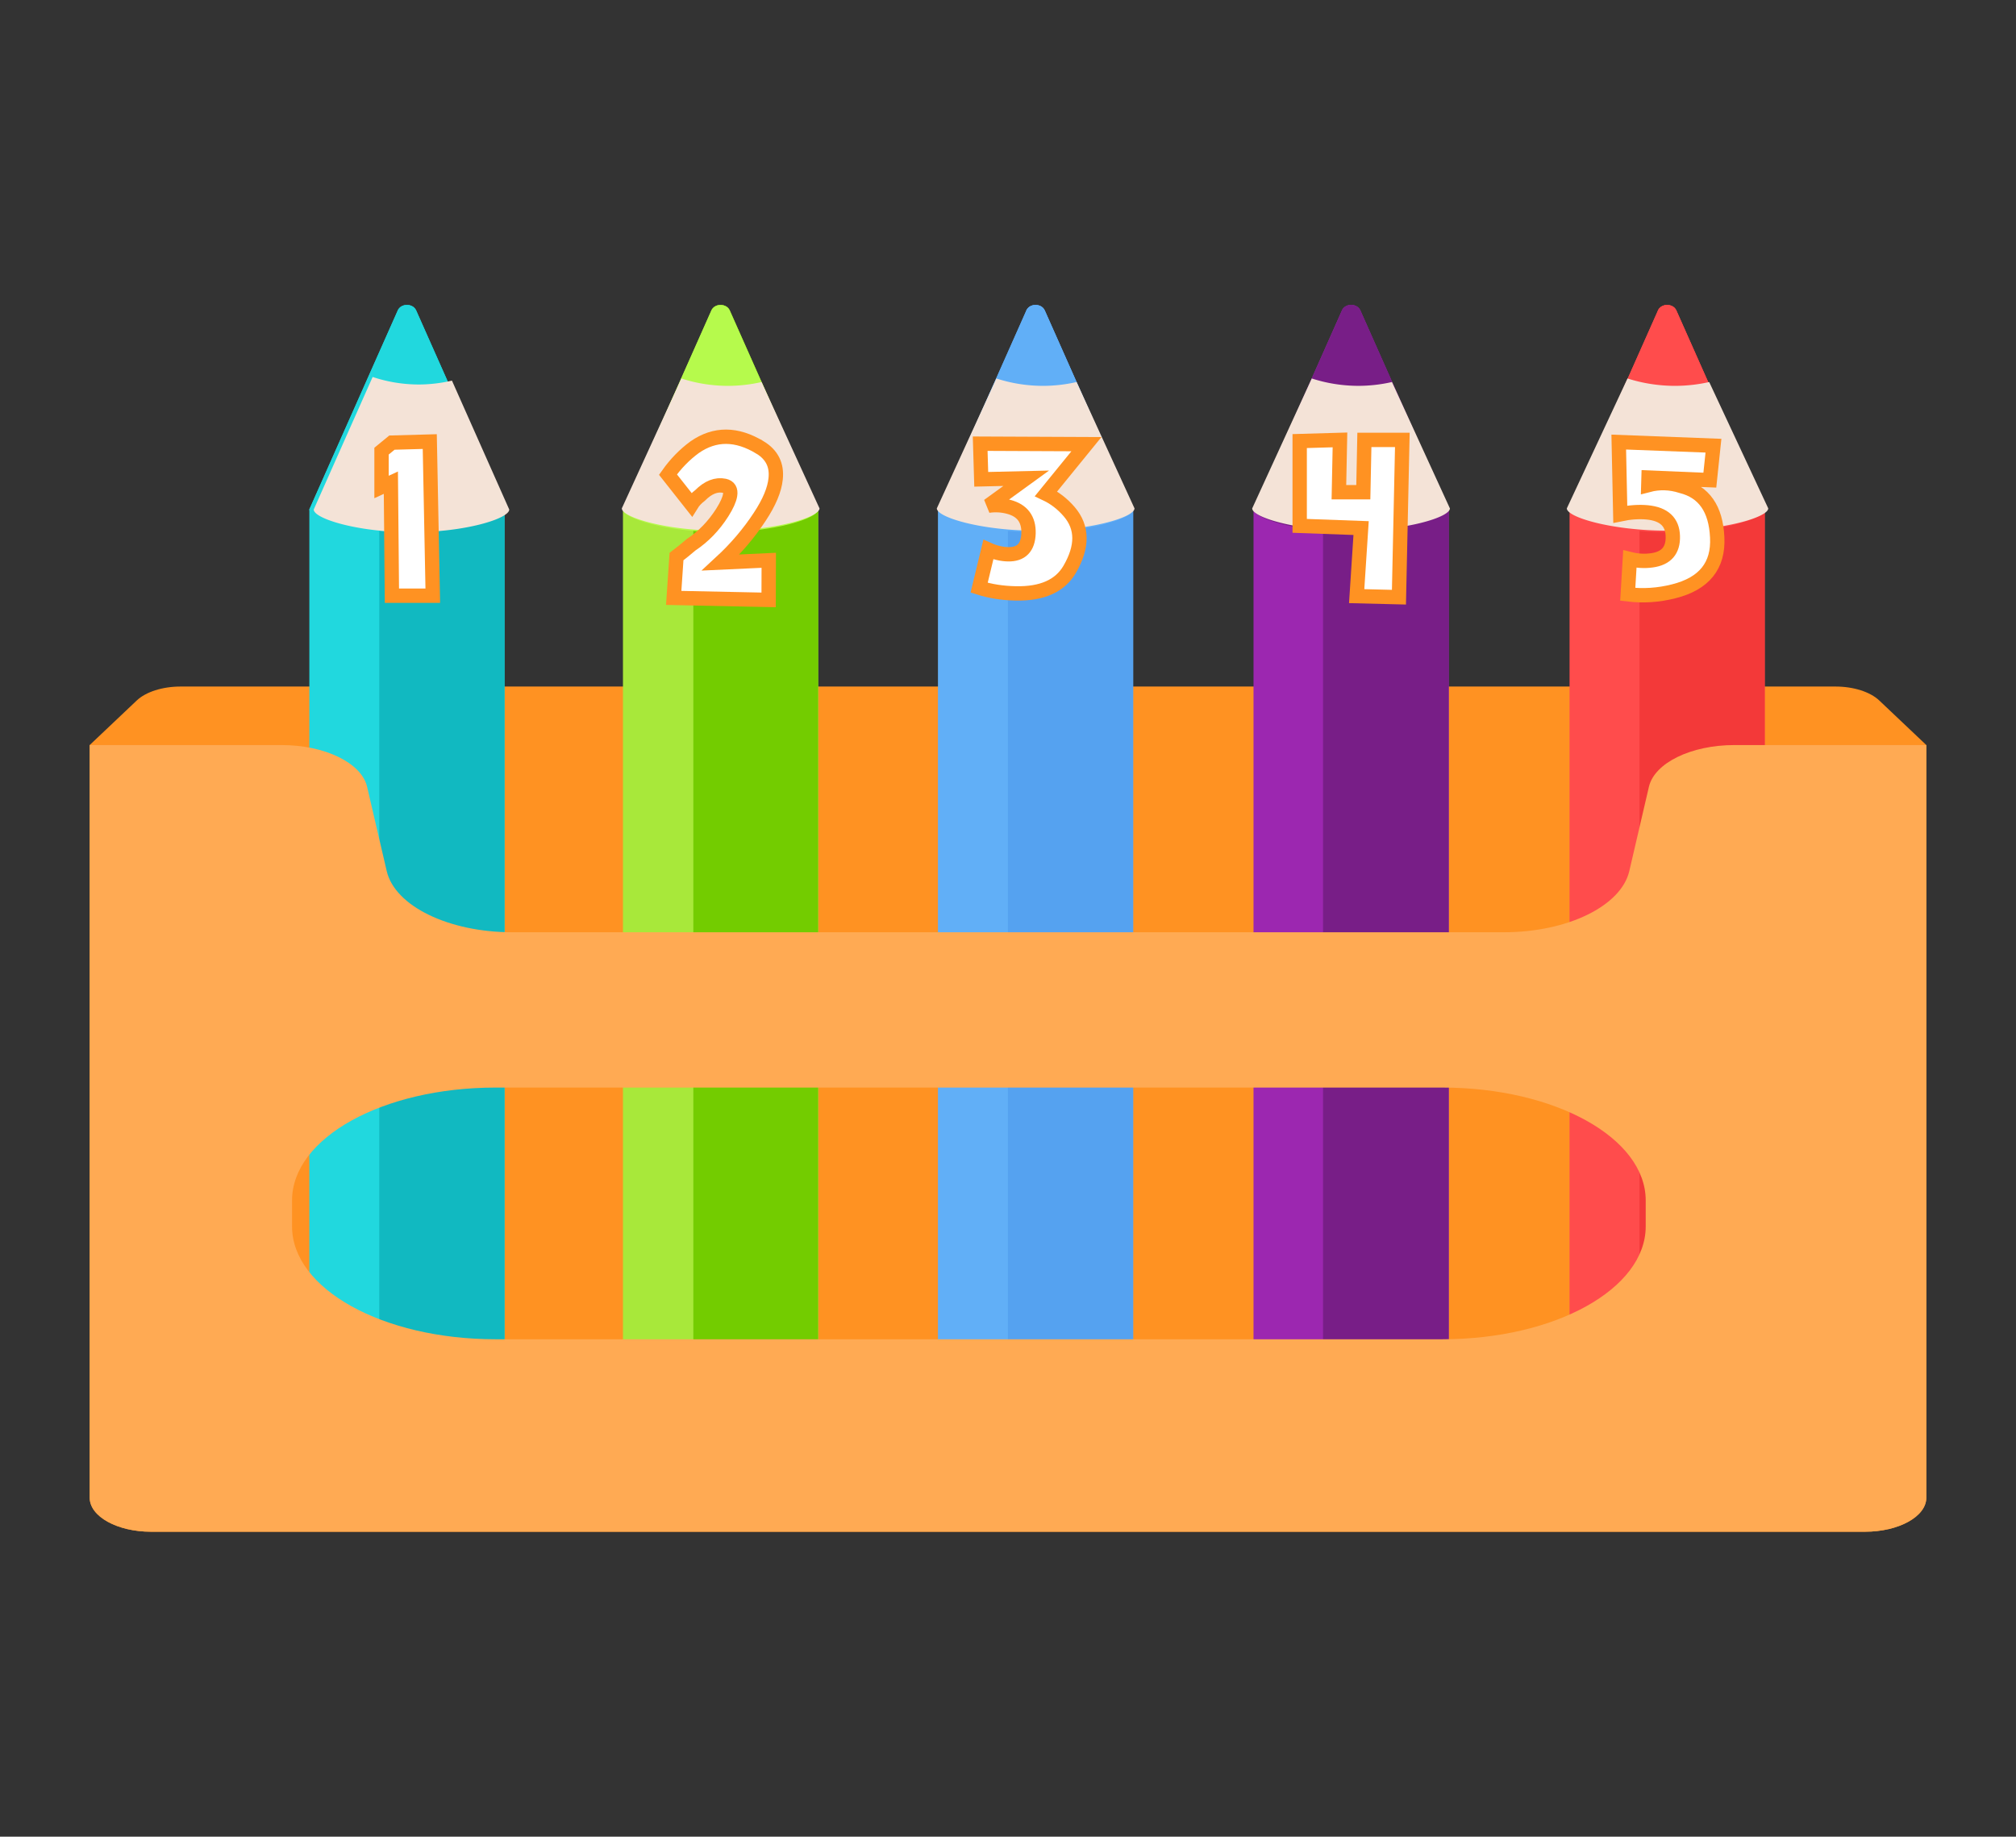 <?xml version="1.0" encoding="UTF-8"?>
<!-- Created with Inkscape (http://www.inkscape.org/) -->
<svg width="562" height="512" version="1.1" viewBox="0 0 148.696 135.467" xmlns="http://www.w3.org/2000/svg" xmlns:cc="http://creativecommons.org/ns#" xmlns:dc="http://purl.org/dc/elements/1.1/" xmlns:rdf="http://www.w3.org/1999/02/22-rdf-syntax-ns#">
 <rect x="0" y="0" width="148.696" height="135.467" fill="#333333" stroke="none"/>
 <g transform="translate(-134.039,-145.428)">
  <rect x="140.654" y="145.428" width="135.467" height="135.467" ry="0" opacity="0" stroke-width="1.186"/>
  <path d="m269.416 196.065h-122.058c-1.329 0-2.559 0.391-3.231 1.027l-3.473 3.289v55.512c0 1.387 2.028 2.512 4.529 2.512h126.409c2.501 0 4.529-1.125 4.529-2.512v-55.512l-3.473-3.289c-0.672-0.636-1.902-1.027-3.231-1.027z" fill="#ff9222" stroke-width=".236"/>
  <g transform="matrix(.751 0 0 .663 -48.715 177.18)">
   <g stroke-width=".265">
    <path d="m292.9 8.777-8.68-22.125c-0.323-0.823-1.487-0.823-1.811 0l-8.68 22.125c0 0.004 1e-3 0.008 2e-3 0.012h-2e-3v107.043c0 3.084 2.5 5.583 5.583 5.583h8.004c3.084 0 5.583-2.5 5.583-5.583v-107.043h-2e-3c5.3e-4 -0.004 2e-3 -0.008 2e-3 -0.012z" fill="#21d8de"/>
    <path d="m292.9 8.777-8.68-22.125c-0.323-0.823-1.487-0.823-1.811 0l-1.812 22.125c0 0.004-1e-3 0.008-2e-3 0.012h2e-3v107.043c0 2.322-1.418 4.311-3.434 5.154 0.662 0.276 1.387 0.43 2.149 0.43h8.004c3.084 0 5.583-2.5 5.583-5.583v-107.043h-2e-3c5.3e-4 -0.004 2e-3 -0.008 2e-3 -0.012z" fill="#11b9c1"/>
    <path d="m284.22-13.348c-0.323-0.823-1.488-0.823-1.811 0l-8.68 22.125c0 1.009 4.292 2.525 9.586 2.525s9.586-1.516 9.586-2.525z" fill="#21d8de"/>
   </g>
   <path transform="scale(.265)" d="m1056.397-22.475-21.832 55.648c0 3.813 16.221 9.543 36.23 9.543s36.228-5.73 36.228-9.543l-21.232-54.119a48.336 48.336 0 0 1 -12.359 1.635 48.336 48.336 0 0 1 -17.035 -3.164z" fill="#f4e3d7" stroke-width="1"/>
  </g>
  <g transform="matrix(.751 0 0 .663 -56.653 177.18)">
   <g stroke-width=".265">
    <path d="m334.271 8.777-8.68-22.125c-0.323-0.823-1.488-0.823-1.811 0l-8.68 22.125c0 0.004 2e-3 0.008 2e-3 0.012v-5.291e-4h-2e-3v107.043c0 3.084 2.5 5.583 5.583 5.583h8.004c3.084 0 5.583-2.5 5.583-5.583v-107.043h-2e-3c5.3e-4 -0.004 2e-3 -0.008 2e-3 -0.012z" fill="#a8e83a"/>
    <path d="m334.271 8.777-8.68-22.125c-0.323-0.823-1.488-0.823-1.811 0l-1.768 22.125c0 0.004-1e-3 0.008-2e-3 0.012h2e-3v107.043c0 2.33-1.428 4.325-3.456 5.161 0.656 0.271 1.374 0.422 2.128 0.422h8.004c3.084 0 5.583-2.5 5.583-5.583v-107.043h-2e-3c2.6e-4 -0.004 2e-3 -0.008 2e-3 -0.012z" fill="#73cc00"/>
    <path d="m325.591-13.348c-0.323-0.823-1.488-0.823-1.811 0l-8.68 22.125c0 1.009 4.292 2.525 9.586 2.525s9.586-1.516 9.586-2.525z" fill="#b6fa4c"/>
   </g>
   <path d="m320.838-5.787-5.85 14.451c0 0.99 4.347 2.478 9.708 2.478 5.361 0 9.707-1.488 9.707-2.478l-5.689-14.054a12.952 12.552 0 0 1 -3.312 0.425 12.952 12.552 0 0 1 -4.565 -0.822z" fill="#f4e3d7" stroke-width=".264"/>
  </g>
  <g transform="matrix(.751 0 0 .663 -47.817 177.18)">
   <g stroke-width=".265">
    <path d="m353.442 8.777-8.68-22.125c-0.323-0.823-1.488-0.823-1.811 0l-8.68 22.125c0 0.004 1e-3 0.008 2e-3 0.012h-2e-3v107.043c0 3.084 2.5 5.583 5.583 5.583h8.004c3.084 0 5.583-2.5 5.583-5.583v-107.043h-2e-3c5.3e-4 -0.004 2e-3 -0.008 2e-3 -0.012z" fill="#61aff7"/>
    <path d="m353.442 8.777-8.68-22.125c-0.323-0.823-1.488-0.823-1.811 0l-1.812 22.125c0 0.004-1e-3 0.008-2e-3 0.012h2e-3v107.043c0 2.322-1.418 4.311-3.434 5.154 0.662 0.276 1.387 0.43 2.149 0.43h8.004c3.084 0 5.583-2.5 5.583-5.583v-107.043h-2e-3c5.3e-4 -0.004 2e-3 -0.008 2e-3 -0.012z" fill="#55a2f0"/>
    <path d="m344.762-13.348c-0.323-0.823-1.487-0.823-1.811 0l-8.68 22.125c0 1.009 4.292 2.525 9.586 2.525 5.294 0 9.586-1.516 9.586-2.525z" fill="#61aff7"/>
   </g>
   <path d="m340.01-5.787-5.85 14.451c0 0.99 4.347 2.478 9.708 2.478 5.361 0 9.707-1.488 9.707-2.478l-5.689-14.054a12.952 12.552 0 0 1 -3.312 0.425 12.952 12.552 0 0 1 -4.565 -0.822z" fill="#f4e3d7" stroke-width=".264"/>
  </g>
  <g stroke-width=".187">
   <path d="m240.896 183.001-6.52-14.674c-0.243-0.546-1.117-0.546-1.36 0l-6.52 14.674c0 3e-3 1e-3 5e-3 1e-3 8e-3v-3.5e-4h-1e-3v70.996c0 2.045 1.878 3.703 4.194 3.703h6.012c2.316 0 4.194-1.658 4.194-3.703v-70.996h-1e-3c4e-4 -2e-3 1e-3 -5e-3 1e-3 -8e-3z" fill="#9c27b0"/>
   <path d="m240.896 183.001-6.52-14.674c-0.243-0.546-1.117-0.546-1.36 0l-1.394 14.674c0 2e-3 -7.5e-4 5e-3 -1e-3 8e-3h1e-3v70.996c0 1.534-1.057 2.851-2.563 3.413 0.501 0.187 1.052 0.291 1.631 0.291h6.012c2.316 0 4.194-1.658 4.194-3.703v-70.996h-1e-3c2e-4 -2e-3 1e-3 -5e-3 1e-3 -8e-3z" fill="#781e87"/>
   <path d="m234.377 168.327c-0.242-0.546-1.117-0.546-1.36 0l-6.52 14.674c0 0.669 3.223 1.675 7.2 1.675s7.2-1.006 7.2-1.675z" fill="#781e87"/>
  </g>
  <path d="m230.793 173.341-4.394 9.585c0 0.657 3.265 1.644 7.291 1.644 4.027 0 7.291-0.987 7.291-1.644l-4.273-9.321a9.728 8.325 0 0 1 -2.487 0.282 9.728 8.325 0 0 1 -3.428 -0.545z" fill="#f4e3d7" stroke-width=".186"/>
  <g transform="matrix(.751 0 0 .663 -30.024 177.18)">
   <g stroke-width=".265">
    <path d="m391.781 8.777-8.68-22.125c-0.323-0.823-1.488-0.823-1.811 0l-8.68 22.125c0 0.004 1e-3 0.008 2e-3 0.012v-5.291e-4h-2e-3v107.043c0 3.084 2.5 5.583 5.583 5.583h8.004c3.084 0 5.583-2.5 5.583-5.583v-107.043h-2e-3c7.9e-4 -0.004 2e-3 -0.008 2e-3 -0.012z" fill="#ff4c4c"/>
    <path d="m391.781 8.777-8.68-22.125c-0.323-0.823-1.488-0.823-1.811 0l-1.812 22.125c0 0.004-1e-3 0.008-2e-3 0.012h2e-3v107.043c0 2.322-1.418 4.311-3.434 5.154 0.662 0.276 1.387 0.43 2.149 0.43h8.004c3.084 0 5.583-2.5 5.583-5.583v-107.043h-2e-3c7.9e-4 -0.004 2e-3 -0.008 2e-3 -0.012z" fill="#f33939"/>
    <path d="m383.101-13.348c-0.323-0.823-1.487-0.823-1.811 0l-8.68 22.125c0 1.009 4.292 2.525 9.586 2.525s9.586-1.516 9.586-2.525z" fill="#ff4c4c"/>
   </g>
   <path d="m378.302-5.787-5.96 14.451c0 0.99 4.428 2.478 9.891 2.478 5.462 0 9.89-1.488 9.89-2.478l-5.796-14.054a13.196 12.552 0 0 1 -3.374 0.425 13.196 12.552 0 0 1 -4.651 -0.822z" fill="#f4e3d7" stroke-width=".266"/>
  </g>
  <path d="m140.654 200.381v55.512c0 1.387 2.027 2.512 4.529 2.512h126.409c2.501 0 4.529-1.124 4.529-2.512v-55.512h-14.152c-3.199 0-5.9 1.317-6.309 3.077l-1.447 6.216c-0.601 2.582-4.565 4.515-9.26 4.515h-73.131c-4.694 0-8.659-1.933-9.26-4.515l-1.447-6.216c-0.409-1.759-3.111-3.077-6.31-3.077zm29.932 25.263h69.832c8.313 0 15.005 3.712 15.005 8.322v1.92c0 4.61-6.692 8.322-15.005 8.322h-69.832c-8.313 0-15.006-3.712-15.006-8.322v-1.92c0-4.61 6.693-8.322 15.006-8.322z" fill="#ffaa53" stroke-width=".236"/>
  <g fill="#fff" stroke="#ff9222" stroke-width="1.058">
   <path d="m165.738 177.997-2.791 0.077-0.767 0.629v2.644l0.689-0.319 0.077 8.337h3.014z" style="font-feature-settings:normal;font-variant-caps:normal;font-variant-ligatures:normal;font-variant-numeric:normal"/>
   <g transform="translate(172.897,-126.51)" style="font-feature-settings:normal;font-variant-caps:normal;font-variant-ligatures:normal;font-variant-numeric:normal" aria-label="2">
    <path d="m17.206 304.945q-2.592-1.576-4.823-0.026-1.12 0.818-1.972 2.024l1.74 2.205q0.224-0.362 0.629-0.672 0.896-0.896 1.8-0.706 0.508 0.112 0.413 0.689-0.078 0.491-0.577 1.283-0.939 1.473-2.291 2.369-0.586 0.5-1.085 0.878l-0.207 3.049 7.002 0.146 0.009-2.92-3.54 0.164q1.679-1.55 2.877-3.376 1.051-1.593 1.171-2.799 0.164-1.507-1.145-2.308z" fill="#fff" stroke="#ff9222" stroke-width="1.058" style="font-feature-settings:normal;font-variant-caps:normal;font-variant-ligatures:normal;font-variant-numeric:normal"/>
   </g>
   <g transform="translate(171.843,-127.168)" style="font-feature-settings:normal;font-variant-caps:normal;font-variant-ligatures:normal;font-variant-numeric:normal" aria-label="3">
    <path d="m34.492 305.321 0.078 2.627 3.316-0.077-2.791 2.024q0.767-0.112 1.507 0.086 1.499 0.396 1.456 1.955-0.052 1.568-1.507 1.542-0.732-0.017-1.456-0.345l-0.68 2.808q1.24 0.396 2.704 0.422 2.902 0.06 3.97-1.766 1.464-2.515-0.026-4.255-0.749-0.87-1.714-1.326l2.98-3.66z" fill="#fff" stroke="#ff9222" stroke-width="1.058" style="font-feature-settings:normal;font-variant-caps:normal;font-variant-ligatures:normal;font-variant-numeric:normal"/>
   </g>
   <g transform="translate(173.039,-126.299)" style="font-feature-settings:normal;font-variant-caps:normal;font-variant-ligatures:normal;font-variant-numeric:normal" aria-label="4">
    <path d="m61.555 308.032h-1.8l0.078-3.859-2.971 0.086v6.253l4.53 0.164-0.327 5.021 3.118 0.077 0.25-11.601h-2.799z" fill="#fff" stroke="#ff9222" stroke-width="1.058" style="font-feature-settings:normal;font-variant-caps:normal;font-variant-ligatures:normal;font-variant-numeric:normal"/>
   </g>
   <g transform="translate(164.516,-129.459)" style="font-feature-settings:normal;font-variant-caps:normal;font-variant-ligatures:normal;font-variant-numeric:normal" aria-label="5">
    <path d="m91.115 310.112 4.522 0.189 0.267-2.541-6.985-0.267 0.112 5.323q1.068-0.224 1.99-0.138 1.843 0.181 1.886 1.748 0.052 1.576-1.55 1.791-0.801 0.112-1.619-0.095l-0.155 2.601q1.705 0.207 3.393-0.224 3.368-0.844 3.204-3.988-0.146-3.144-2.635-3.772-1.232-0.396-2.446-0.077z" fill="#fff" stroke="#ff9222" stroke-width="1.058" style="font-feature-settings:normal;font-variant-caps:normal;font-variant-ligatures:normal;font-variant-numeric:normal"/>
   </g>
  </g>
  <rect x="134.039" y="145.428" width="148.696" height="135.467" opacity="0" stroke-width="1.235"/>
 </g>
</svg>
